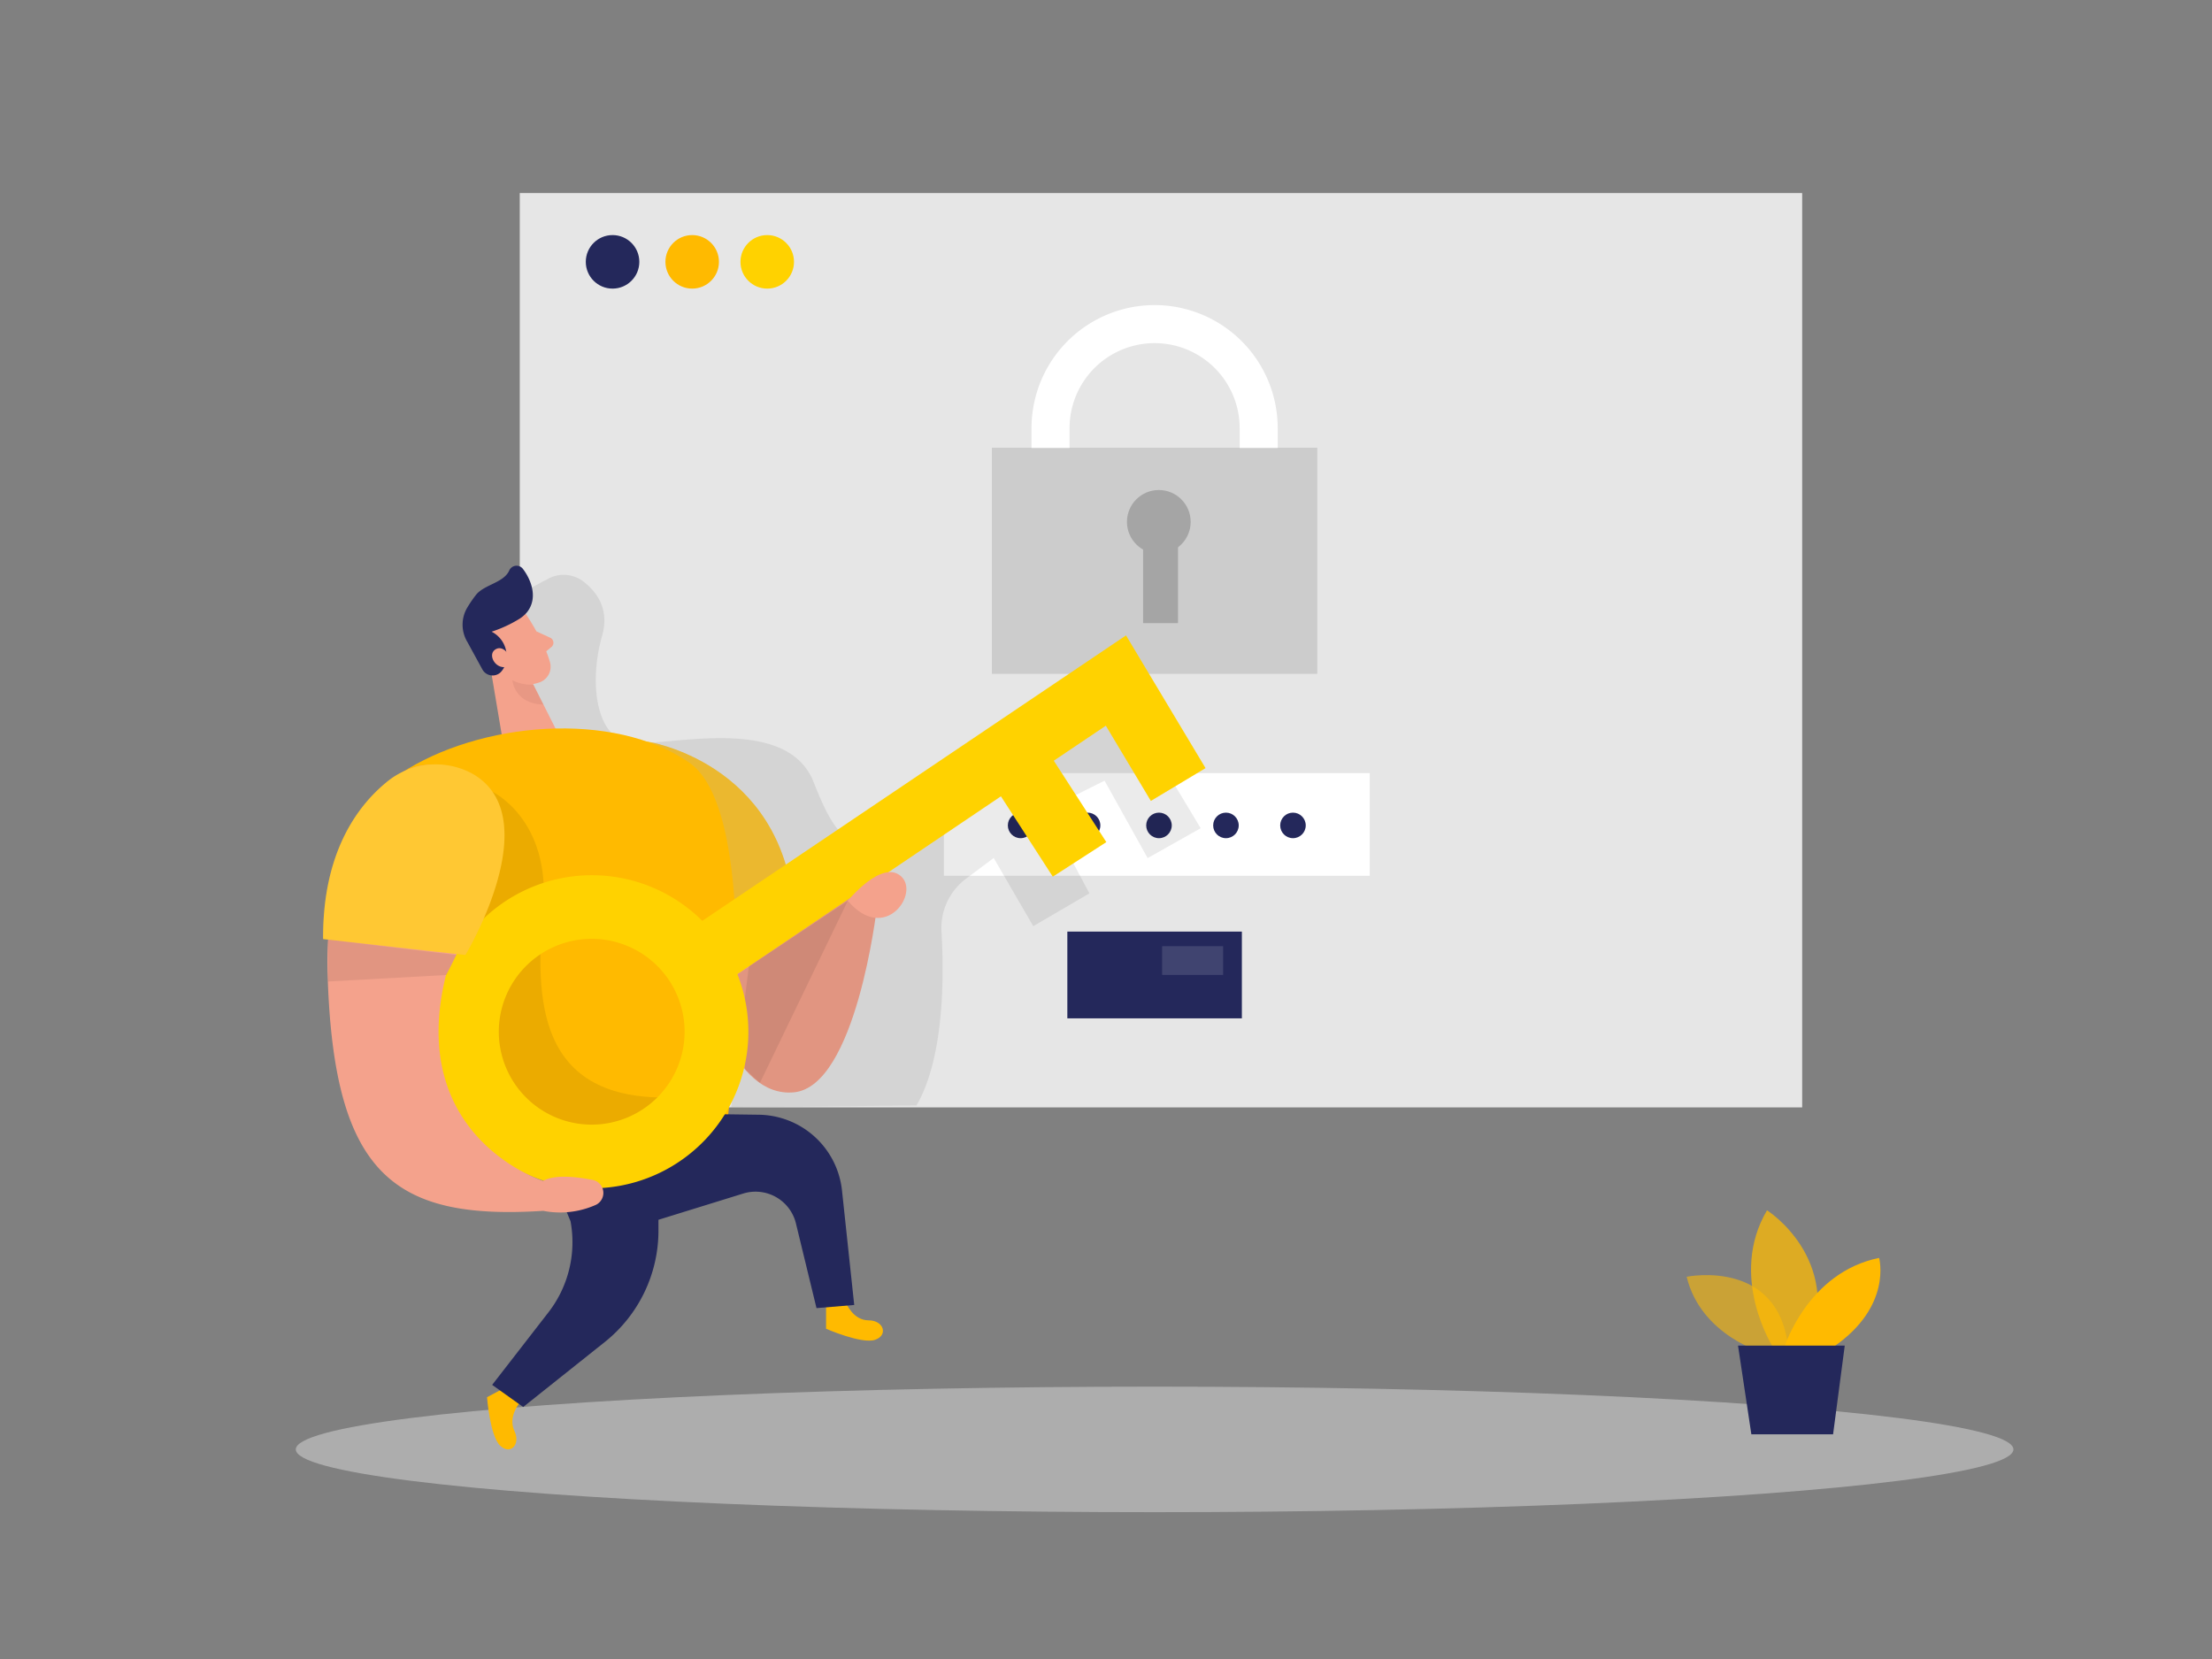 <svg id="Layer_1" data-name="Layer 1" xmlns="http://www.w3.org/2000/svg" viewBox="0 0 400 300" width="328.2" height="246.15" class="illustration styles_illustrationTablet__1DWOa"><rect x="0" y="0" width="400" height="300" fill="#808080" stroke="none"/><title>#13 authentication</title><rect x="94" y="34.9" width="231.9" height="165.34" transform="translate(419.89 235.15) rotate(-180)" fill="#e6e6e6"></rect><rect x="170.69" y="139.8" width="77" height="18.57" fill="#fff"></rect><circle cx="184.56" cy="149.26" r="2.31" fill="#24285b"></circle><circle cx="196.67" cy="149.26" r="2.31" fill="#24285b"></circle><circle cx="209.58" cy="149.26" r="2.31" fill="#24285b"></circle><circle cx="221.69" cy="149.26" r="2.31" fill="#24285b"></circle><circle cx="233.81" cy="149.26" r="2.31" fill="#24285b"></circle><rect x="179.36" y="80.96" width="58.85" height="40.89" fill="#a5a5a5" opacity="0.4"></rect><path d="M128,178.78s4.27,19.77,15.54,18.75,15-33.24,15-33.24l-4.14-3.89Z" fill="#f4a28c"></path><path d="M117,134.09s24.28,3.61,26.58,30.2l-15.93,6.81Z" fill="#ffba00"></path><path d="M127.65,171.1l-10.65-37s24.28,3.61,26.58,30.2" fill="#fff" opacity="0.2"></path><path d="M210,137.93l7.12,11.84-9.59,5.4-7.79-14L189,146.55l8,15-10.15,5.93-7.16-12.33-5,3.74a11.15,11.15,0,0,0-4.44,9.6c.48,8.13.5,22.76-4.52,31.42l-33.51.32,3.84-30.62L100,136.31l-4.46-14.69-2.84-13.54,6.45-3.44a5.88,5.88,0,0,1,6.35.52c2.35,1.81,4.76,4.93,3.39,9.76-2.42,8.56-1.08,18,4.53,19.3s28.61-5.66,33.69,7.17,7.75,13.9,20.05,3.75S200,124.92,200,124.92Z" opacity="0.08"></path><ellipse cx="208.79" cy="262.1" rx="155.3" ry="11.35" fill="#e6e6e6" opacity="0.45"></ellipse><path d="M93.85,253.83s-2,2.47-.83,4.92-.72,4.43-2.57,2.68-2.38-8.77-2.38-8.77l3.46-1.85Z" fill="#ffba00"></path><path d="M153.07,235.76s1.24,3,4,3,3.58,2.7,1.17,3.52-8.86-2-8.86-2l0-3.93Z" fill="#ffba00"></path><path d="M95.07,111s3.34,4.9,4.4,8.81a3,3,0,0,1-2.11,3.65,6.6,6.6,0,0,1-6.91-1.79L86.37,118a5.33,5.33,0,0,1-.75-6.11C87.35,108.17,93.18,107.9,95.07,111Z" fill="#f4a28c"></path><polygon points="88.21 117.87 90.92 134 101.85 134.5 95.49 121.9 88.21 117.87" fill="#f4a28c"></polygon><path d="M93.9,111.92a23.14,23.14,0,0,1-5,2.31A4.94,4.94,0,0,1,91.6,119a3.91,3.91,0,0,1-1.07,2.57A2.11,2.11,0,0,1,87.2,121l-2.7-4.94a6.05,6.05,0,0,1,0-6.19,21.93,21.93,0,0,1,1.6-2.33c1.48-1.84,5-2.14,6-4.4a1.44,1.44,0,0,1,2.44-.29c1.43,1.85,2.86,5.23.75,7.87A5.75,5.75,0,0,1,93.9,111.92Z" fill="#24285b"></path><path d="M92.07,118.49s-1.16-2-2.57-1,.25,3.85,2.43,3Z" fill="#f4a28c"></path><path d="M97,114.17l2.56,1.18a1,1,0,0,1,.22,1.59L98,118.43Z" fill="#f4a28c"></path><path d="M96.44,123.8a7.26,7.26,0,0,1-3.79-.8s.31,4.24,5.61,4.41Z" fill="#ce8172" opacity="0.31"></path><path d="M72.38,139.9c14.36-9.47,38.55-11.46,52.25-2,13.51,9.28,7,64.18,7,64.18l-28.05,8.45S49.36,170.1,72.38,139.9Z" fill="#ffba00"></path><path d="M99.09,211l4.08,9.84a20.72,20.72,0,0,1-4,16.48L89,250.43l5.61,4,14.74-11.74a25.77,25.77,0,0,0,9.72-20l0-5-1.83-6.42Z" fill="#24285b"></path><path d="M89,143.15s10.64,5,9.22,21.14-1.42,35.1,23.75,34.14v8.45l-16.49,2.48-19.65-19-1.7-29.2Z" opacity="0.08"></path><polygon points="134.74 193.35 137.42 195.82 153.31 162.89 133.21 176.26 134.74 193.35" opacity="0.08"></polygon><path d="M108.84,218.47l5.46,3.58,20.1-6.22a7.52,7.52,0,0,1,9.53,5.4l3.72,15.32,6.82-.57-2.21-20.7a15.33,15.33,0,0,0-15-13.7l-15.51-.21Z" fill="#24285b"></path><path d="M208.11,144.83,218,138.9l-14.38-24L127,166.52a28.31,28.31,0,1,0,6.34,9.63L181,144l9.38,14.53,9.68-6.25-9.5-14.72,9.41-6.33ZM107,203.37a16.8,16.8,0,1,1,16.8-16.8A16.82,16.82,0,0,1,107,203.37Z" fill="#ffd200"></path><path d="M89.25,150.6c1-10.61-12-16.55-19.26-8.71-5.8,6.29-11.29,16.9-10.75,34.35,1.11,36,11.81,44.46,39,42.72a15.91,15.91,0,0,0,9.57-1.11,2.4,2.4,0,0,0-.61-4.48c-3.06-.6-6.89-1-9,.17,0,0-24.85-7.86-17.55-37.23C80.71,176.31,88.08,162.89,89.25,150.6Z" fill="#f4a28c"></path><path d="M69.77,141.55c-5.16,4.27-11.45,12.68-11.34,28.26l25.74,2.88s15-24.94,1.26-32.78A13.89,13.89,0,0,0,69.77,141.55Z" fill="#ffba00"></path><path d="M69.77,141.55c-5.16,4.27-11.45,12.68-11.34,28.26l25.74,2.88s15-24.94,1.26-32.78A13.89,13.89,0,0,0,69.77,141.55Z" fill="#fff" opacity="0.2"></path><path d="M153.31,162.89s6.12-7.52,9.61-4.45S160,170.77,153.31,162.89Z" fill="#f4a28c"></path><polygon points="59.31 169.91 59.31 177.49 80.71 176.31 82.52 172.69 59.31 169.91" opacity="0.08"></polygon><circle cx="110.77" cy="47.35" r="4.84" fill="#24285b"></circle><circle cx="125.17" cy="47.35" r="4.84" fill="#ffba00"></circle><circle cx="138.74" cy="47.35" r="4.84" fill="#ffd200"></circle><path d="M231.05,81h-6.88V77.43a15.38,15.38,0,1,0-30.76,0V81h-6.88V77.43a22.26,22.26,0,0,1,44.52,0Z" fill="#fff"></path><circle cx="209.55" cy="94.37" r="5.76" fill="#a5a5a5"></circle><rect x="206.71" y="97.33" width="6.31" height="15.35" fill="#a5a5a5"></rect><rect x="193.01" y="168.46" width="31.56" height="15.69" fill="#24285b"></rect><rect x="210.15" y="171.1" width="11.03" height="5.2" fill="#fff" opacity="0.13"></rect><path d="M319.18,244.75S307.6,241.64,305,230.88c0,0,17.91-3.7,18.5,14.8Z" fill="#ffba00" opacity="0.58"></path><path d="M320.6,243.59s-8.14-12.74-1.07-24.73c0,0,13.67,8.61,7.68,24.73Z" fill="#ffba00" opacity="0.73"></path><path d="M322.68,243.59s4.22-13.51,17.12-16.12c0,0,2.46,8.75-8.29,16.12Z" fill="#ffba00"></path><polygon points="314.29 243.33 316.7 259.37 331.48 259.37 333.59 243.33 314.29 243.33" fill="#24285b"></polygon></svg>